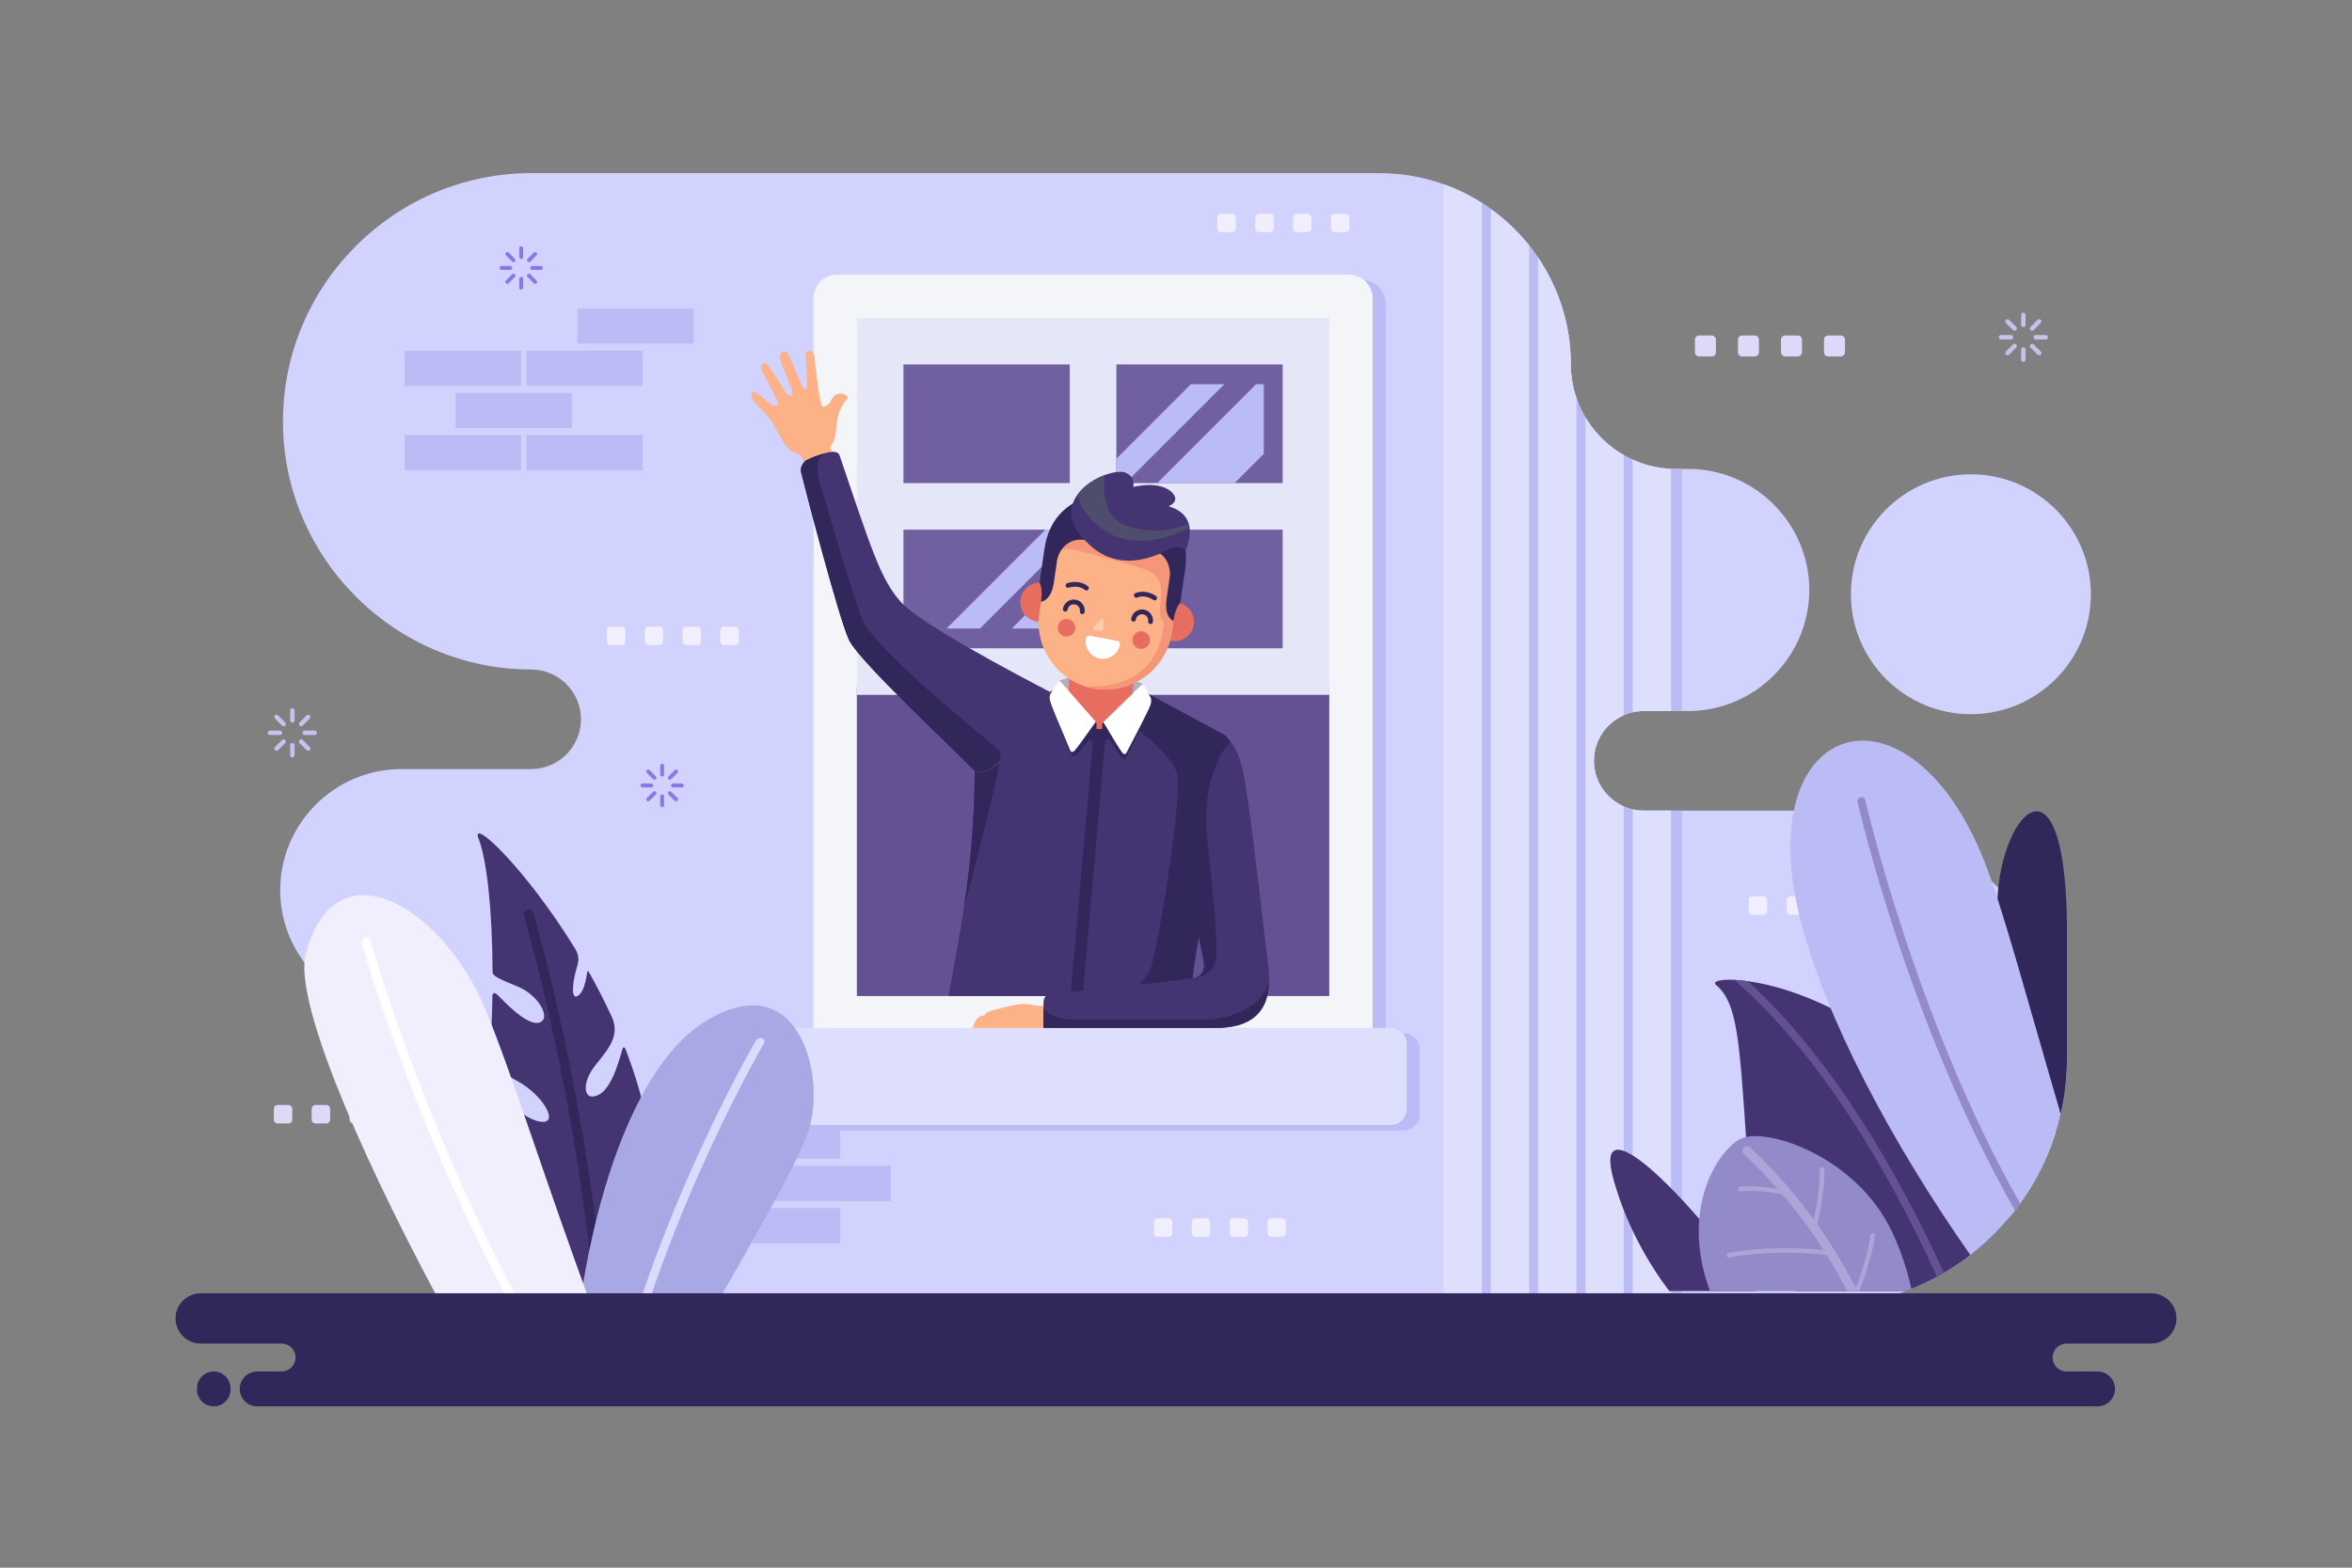 <svg version="1.2" baseProfile="tiny-ps" xmlns="http://www.w3.org/2000/svg" viewBox="0 0 1500 1000" width="1500" height="1000">
	<rect x="0" y="0" width="1500" height="1000" fill="#808080" stroke="none"/>
	<title>2833679-ai</title>
	<style>
		tspan { white-space:pre }
		.shp0 { fill: #8b77e6 } 
		.shp1 { fill: #d1d2fd } 
		.shp2 { fill: #bbbbf6 } 
		.shp3 { fill: #f4f5f9 } 
		.shp4 { fill: #645193 } 
		.shp5 { fill: #e6e6f9 } 
		.shp6 { fill: #7060a0 } 
		.shp7 { fill: #dedffd } 
		.shp8 { fill: #443572 } 
		.shp9 { fill: #31275b } 
		.shp10 { fill: #b1aec1 } 
		.shp11 { fill: #e76d60 } 
		.shp12 { fill: #ffffff } 
		.shp13 { fill: #fcb187 } 
		.shp14 { fill: #f49677 } 
		.shp15 { fill: #4f4d6e } 
		.shp16 { fill: #fcccb1 } 
		.shp17 { fill: #ded8f9 } 
		.shp18 { fill: #f1effd } 
		.shp19 { fill: #a8a8e5 } 
		.shp20 { fill: #dbdbfd } 
		.shp21 { fill: #938aca } 
		.shp22 { fill: #ada5d8 } 
		.shp23 { fill: #c9c0ed } 
	</style>
	<g id="BACKGROUND">
	</g>
	<g id="OBJECTS">
		<g id="&lt;Group&gt;">
			<path id="&lt;Compound Path&gt;" class="shp0" d="M1255.52 349.08C1255.52 348.3 1256.15 347.67 1256.94 347.67C1257.73 347.67 1258.37 348.3 1258.37 349.08L1258.37 355.47C1258.37 356.26 1257.73 356.89 1256.94 356.89C1256.15 356.89 1255.52 356.26 1255.52 355.47L1255.52 349.08ZM1245.85 354.26C1245.3 353.71 1245.3 352.82 1245.85 352.25C1246.4 351.7 1247.31 351.7 1247.86 352.25L1252.38 356.77C1252.93 357.34 1252.93 358.23 1252.38 358.78C1251.8 359.33 1250.91 359.33 1250.37 358.78L1245.85 354.26ZM1242.67 364.77C1241.88 364.77 1241.25 364.14 1241.25 363.35C1241.25 362.58 1241.88 361.94 1242.67 361.94L1249.06 361.94C1249.83 361.94 1250.47 362.58 1250.47 363.35C1250.47 364.14 1249.83 364.77 1249.06 364.77L1242.67 364.77ZM1247.86 374.44C1247.31 375.01 1246.4 375.01 1245.85 374.44C1245.3 373.89 1245.3 373 1245.85 372.45L1250.37 367.93C1250.91 367.37 1251.8 367.37 1252.38 367.93C1252.93 368.48 1252.93 369.38 1252.38 369.94L1247.86 374.44ZM1258.37 377.62C1258.37 378.41 1257.73 379.05 1256.94 379.05C1256.15 379.05 1255.52 378.41 1255.52 377.62L1255.52 371.25C1255.52 370.46 1256.15 369.82 1256.94 369.82C1257.73 369.82 1258.37 370.46 1258.37 371.25L1258.37 377.62ZM1268.04 372.45C1268.59 373 1268.59 373.89 1268.04 374.44C1267.49 375.01 1266.58 375.01 1266.03 374.44L1261.51 369.94C1260.96 369.38 1260.96 368.48 1261.51 367.93C1262.06 367.37 1262.97 367.37 1263.52 367.93L1268.04 372.45ZM1271.21 361.94C1272 361.94 1272.64 362.58 1272.64 363.35C1272.64 364.14 1272 364.77 1271.21 364.77L1264.82 364.77C1264.05 364.77 1263.42 364.14 1263.42 363.35C1263.42 362.58 1264.05 361.94 1264.82 361.94L1271.21 361.94ZM1266.03 352.25C1266.58 351.7 1267.49 351.7 1268.04 352.25C1268.59 352.82 1268.59 353.71 1268.04 354.26L1263.52 358.78C1262.97 359.33 1262.06 359.33 1261.51 358.78C1260.96 358.23 1260.96 357.34 1261.51 356.77L1266.03 352.25Z" />
			<path id="&lt;Path&gt;" class="shp1" d="M338.75 110.44C251.68 110.44 180.46 181.68 180.46 268.75C180.46 355.81 251.68 427.05 338.75 427.05C356.23 427.05 370.52 441.35 370.52 458.82C370.52 476.3 356.23 490.59 338.75 490.59L255.92 490.59C213.45 490.59 178.69 525.33 178.69 567.82C178.69 610.29 213.45 645.04 255.92 645.04C292.66 645.04 322.71 675.09 322.71 711.83C322.71 778.86 377.55 833.7 444.56 833.7L481 833.7L1017.68 833.7L1159.93 833.7C1246.98 833.7 1318.22 762.46 1318.22 675.38C1318.22 588.33 1246.98 517.09 1159.93 517.09L1048.29 517.09C1030.83 517.09 1016.52 502.79 1016.52 485.32C1016.52 467.83 1030.83 453.55 1048.29 453.55L1076.65 453.55C1119.12 453.55 1153.88 418.8 1153.88 376.31C1153.88 333.9 1119.21 299.17 1076.79 299.1C1076.75 299.1 1068.63 299.1 1068.6 299.1C1031.86 299.1 1001.8 269.05 1001.8 232.31C1001.8 165.28 946.97 110.44 879.94 110.44C761.01 110.44 457.68 110.44 338.75 110.44Z" />
			<path id="&lt;Path&gt;" class="shp1" d="M1256.94 455.56C1299.19 455.56 1333.45 421.31 1333.45 379.05C1333.45 336.8 1299.19 302.54 1256.94 302.54C1214.7 302.54 1180.43 336.8 1180.43 379.05C1180.43 421.31 1214.7 455.56 1256.94 455.56Z" />
			<g id="&lt;Group&gt;">
				<path id="&lt;Path&gt;" class="shp2" d="M368.24 196.73L442.36 196.73L442.36 219.19L368.24 219.19L368.24 196.73Z" />
				<path id="&lt;Path&gt;" class="shp2" d="M258.15 223.69L332.29 223.69L332.29 246.15L258.15 246.15L258.15 223.69Z" />
				<path id="&lt;Path&gt;" class="shp2" d="M335.81 223.69L409.94 223.69L409.94 246.15L335.81 246.15L335.81 223.69Z" />
				<path id="&lt;Path&gt;" class="shp2" d="M290.58 250.64L364.7 250.64L364.7 273.1L290.58 273.1L290.58 250.64Z" />
				<path id="&lt;Path&gt;" class="shp2" d="M258.15 277.6L332.29 277.6L332.29 300.06L258.15 300.06L258.15 277.6Z" />
				<path id="&lt;Path&gt;" class="shp2" d="M335.81 277.6L409.94 277.6L409.94 300.06L335.81 300.06L335.81 277.6Z" />
			</g>
			<path id="&lt;Path&gt;" class="shp2" d="M416.31 689.72L490.45 689.72L490.45 712.17L416.31 712.17L416.31 689.72Z" />
			<path id="&lt;Path&gt;" class="shp2" d="M493.97 689.72L568.11 689.72L568.11 712.17L493.97 712.17L493.97 689.72Z" />
			<path id="&lt;Path&gt;" class="shp2" d="M383.9 716.67L458.02 716.67L458.02 739.13L383.9 739.13L383.9 716.67Z" />
			<path id="&lt;Path&gt;" class="shp2" d="M461.56 716.67L535.68 716.67L535.68 739.13L461.56 739.13L461.56 716.67Z" />
			<path id="&lt;Path&gt;" class="shp2" d="M493.97 743.63L568.11 743.63L568.11 766.1L493.97 766.1L493.97 743.63Z" />
			<path id="&lt;Path&gt;" class="shp2" d="M383.9 770.58L458.02 770.58L458.02 793.04L383.9 793.04L383.9 770.58Z" />
			<path id="&lt;Path&gt;" class="shp2" d="M461.56 770.58L535.68 770.58L535.68 793.04L461.56 793.04L461.56 770.58Z" />
			<g id="&lt;Group&gt;">
				<path id="&lt;Path&gt;" class="shp2" d="M542.26 178.64L868.57 178.64C876.9 178.64 883.7 185.46 883.7 193.77L883.7 659.21L895.31 659.21C900.89 659.21 905.46 663.79 905.46 669.38L905.46 710.93C905.46 716.52 900.89 721.09 895.31 721.09L515.52 721.09C509.94 721.09 505.37 716.52 505.37 710.93L505.37 669.38C505.37 663.79 509.94 659.21 515.52 659.21L527.13 659.21L527.13 193.77C527.13 185.46 533.95 178.64 542.26 178.64Z" />
				<path id="&lt;Path&gt;" class="shp3" d="M533.95 175.14L860.26 175.14C868.59 175.14 875.39 181.94 875.39 190.25L875.39 662.9C875.39 671.21 868.59 678.01 860.26 678.01L533.95 678.01C525.62 678.01 518.82 671.21 518.82 662.9L518.82 190.25C518.82 181.94 525.62 175.14 533.95 175.14Z" />
				<path id="&lt;Path&gt;" class="shp4" d="M546.47 438.13L546.47 635.35L847.74 635.35L847.74 438.13L546.47 438.13Z" />
				<g id="&lt;Group&gt;">
					<path id="&lt;Path&gt;" class="shp5" d="M546.47 202.77L546.47 443.24L847.74 443.24L847.74 202.77L546.47 202.77Z" />
					<path id="&lt;Compound Path&gt;" class="shp6" d="M576.18 232.48L576.18 308.15L682.25 308.15L682.25 232.48L576.18 232.48ZM576.18 337.86L576.18 413.53L682.25 413.53L682.25 337.86L576.18 337.86ZM711.96 413.53L818.03 413.53L818.03 337.86L711.96 337.86L711.96 413.53ZM818.03 308.15L818.03 232.48L711.96 232.48L711.96 308.15L818.03 308.15Z" />
					<path id="&lt;Compound Path&gt;" fill-rule="evenodd" class="shp2" d="M806 289.52L787.37 308.15L738.05 308.15L801.11 245.09L806 245.09L806 289.52ZM759.5 245.09L780.86 245.09L717.8 308.15L711.96 308.15L711.96 292.63L759.5 245.09ZM625.02 400.93L603.66 400.93L666.72 337.86L682.25 337.86L682.25 343.7L625.02 400.93ZM682.25 400.93L645.27 400.93L682.25 363.95L682.25 400.93ZM757.66 337.86L711.96 383.56L711.96 337.86L757.66 337.86Z" />
				</g>
				<path id="&lt;Path&gt;" class="shp7" d="M507.21 655.7L887 655.7C892.58 655.7 897.14 660.27 897.14 665.85L897.14 707.41C897.14 713 892.58 717.58 887 717.58L507.21 717.58C501.63 717.58 497.06 713 497.06 707.41L497.06 665.85C497.06 660.27 501.63 655.7 507.21 655.7Z" />
				<g id="&lt;Group&gt;">
					<path id="&lt;Path&gt;" class="shp8" d="M707.48 463.04L703.55 463.46L701.12 463.37L698.7 463.27L694.82 462.55L672.63 439.84L621.62 462.31C623.19 542.47 614.81 580.09 604.96 635.35L759.93 635.35C760.13 611.55 769.73 576.29 771.74 557.16L780.47 468.56L731.38 442.14L707.48 463.04Z" />
					<path id="&lt;Path&gt;" class="shp9" d="M716.85 635.35L744.83 635.35C750.89 630.34 756.8 625.91 760.58 624.15C762.8 601.5 770.02 573.47 771.74 557.16L771.98 554.65C771.36 548.54 770.68 541.94 769.92 534.83C767.11 508.54 773.22 491.02 779.28 480.6L780.47 468.56L731.38 442.14L723.65 448.91L720.99 461.58C738.68 475.23 748.6 485.79 750.74 493.25C753.93 504.45 742.74 581.51 734.75 614.77C732.79 622.92 725.99 629.72 716.85 635.35Z" />
					<path id="&lt;Path&gt;" class="shp9" d="M621.67 465.53C622.48 514.79 619.48 547.83 614.7 579.23C632.06 514.31 639.78 480.96 637.85 479.19C635.6 477.11 632.79 474.77 621.67 465.53Z" />
					<path id="&lt;Path&gt;" class="shp10" d="M729.17 436.46C711.32 427.89 693.75 427.2 675.29 434.33L678.11 442.85L725.7 444.72L729.17 436.46Z" />
					<path id="&lt;Path&gt;" class="shp9" d="M707.48 463.04L703.55 463.46L698.7 463.27L694.82 462.55L679.91 447.29L677.58 447.91L672.36 454.25C679.2 471.99 682.83 481.16 683.25 481.76C683.88 482.67 685.03 483.17 686.82 481.18C688 479.84 690.45 477 694.18 472.64C695.26 471.6 696.02 471.71 696.45 472.95C696.89 474.19 699.83 473.23 705.28 470.09L705.78 471.87C706.62 470.92 707.43 471.1 708.18 472.4C709.3 474.36 714.88 482.83 715.27 483.21C715.67 483.6 717.42 484.89 718.78 482.37C720 480.05 734.63 450.44 737.17 445.27L731.38 442.14L707.48 463.04Z" />
					<path id="&lt;Path&gt;" class="shp9" d="M707.48 463.04L703.55 463.46L698.7 463.27L694.82 462.55L693.34 461.04L689.86 466.53C694.64 468.29 696.95 471.3 696.78 475.55L682.76 635.35L690.49 635.35L704.51 475.86C704.87 471.62 707.41 468.8 712.11 467.41L709.07 461.65L707.48 463.04Z" />
					<path id="&lt;Path&gt;" class="shp11" d="M703.73 397.18C714.97 397.63 723.81 407.19 723.36 418.42L722.3 445.46C721.85 456.69 712.3 465.52 701.05 465.09C689.82 464.64 680.99 455.08 681.42 443.84L682.49 416.81C682.94 405.58 692.5 396.73 703.73 397.18Z" />
					<path id="&lt;Path&gt;" class="shp9" d="M696.47 460.72L698.82 460.43C699.12 460.78 699.28 461.23 699.3 461.79C699.33 462.35 699.32 463.46 699.29 465.12C698.41 465.4 693.79 466.15 693.96 465.5C693.98 465.4 694.82 463.8 696.47 460.72Z" />
					<path id="&lt;Path&gt;" class="shp9" d="M705.98 461.1L703.66 460.62C703.34 460.94 703.15 461.38 703.08 461.95C703.01 462.51 702.93 463.61 702.82 465.26C703.66 465.96 708.23 466.72 708.11 466.07C708.09 465.96 707.38 464.31 705.98 461.1Z" />
					<path id="&lt;Path&gt;" class="shp12" d="M729.17 436.46C729.43 436.7 732.12 441.88 733.53 444.39C734.39 445.77 734.44 447.56 733.68 449.79C732.93 452.02 727.81 462.2 718.31 480.32C717.65 481.28 716.84 481.27 715.88 480.27C714.9 479.27 710.83 472.73 703.66 460.62L726.28 438.57C727.35 437.32 728.93 436.22 729.17 436.46Z" />
					<path id="&lt;Path&gt;" class="shp12" d="M675.29 434.33C675.1 434.41 671.91 439.52 670.31 441.9C669.35 443.21 669.16 445 669.75 447.28C670.33 449.56 674.63 460.11 682.66 478.93C683.24 479.93 684.06 479.97 685.1 479.05C686.14 478.13 690.72 471.93 698.82 460.43L678.01 436.66C676.62 434.9 675.46 434.24 675.29 434.33Z" />
					<path id="&lt;Path&gt;" class="shp11" d="M663.32 371.68C663.01 371.68 662.7 371.68 662.4 371.69L662.38 371.69C656.71 372.06 651.83 376.28 650.87 382.12C649.74 388.92 654.34 395.33 661.14 396.46C667.94 397.58 674.35 392.97 675.48 386.17C676.12 382.22 674.85 378.41 672.32 375.68C672.1 379.37 670.88 383.79 666.16 383.56L667.32 376.47C667.8 373.6 665.3 371.88 663.32 371.68Z" />
					<path id="&lt;Path&gt;" class="shp11" d="M752.39 384.61C752.68 384.7 752.97 384.8 753.26 384.9L753.28 384.9C758.62 386.86 762.09 392.29 761.35 398.18C760.49 405 754.26 409.84 747.42 408.98C740.59 408.12 735.75 401.89 736.6 395.05C737.1 391.08 739.42 387.79 742.62 385.88C741.77 389.49 741.69 394.07 746.27 395.21L747.18 388.06C747.55 385.18 750.43 384.25 752.39 384.61Z" />
					<path id="&lt;Path&gt;" class="shp13" d="M716.8 316.5C693.57 313.13 671.79 329.38 668.42 352.62L662.84 391.05C659.46 414.29 675.72 436.06 698.96 439.43C722.2 442.81 743.95 426.55 747.34 403.31L752.92 364.89C756.29 341.66 740.04 319.88 716.8 316.5Z" />
					<path id="&lt;Path&gt;" class="shp14" d="M693 438.13C694.92 438.69 696.91 439.14 698.96 439.43C722.2 442.81 743.95 426.55 747.34 403.31L752.92 364.89C753.93 357.94 753.18 351.12 751.01 344.89C739.63 341.5 729.09 338.44 719.4 335.72C683.51 335.68 667.49 340.62 671.33 350.54L672.85 353.01C675.95 350.19 680.23 349.45 685.72 350.78C693.96 352.79 721.3 359.9 730.34 363.25C739.37 366.61 741.77 373.33 740.42 382.45C739.04 391.55 740 395.15 742.25 396.67C739.94 424.31 723.52 438.13 693 438.13Z" />
					<path id="&lt;Path&gt;" class="shp12" d="M692.53 407.09C691.42 413.09 695.39 418.86 701.38 419.97C707.39 421.09 713.14 417.12 714.26 411.13L714.24 411.13C714.43 410.1 713.75 409.08 712.71 408.9L694.79 405.56C693.75 405.37 692.74 406.06 692.55 407.09L692.53 407.09Z" />
					<path id="&lt;Path&gt;" class="shp12" d="M695.01 416.3C696.61 418.15 698.8 419.49 701.38 419.97C703.49 420.37 705.57 420.13 707.42 419.4C707.01 417.02 704.88 414.89 701.96 414.24C699.18 413.62 696.47 414.49 695.01 416.3Z" />
					<path id="&lt;Path&gt;" class="shp12" d="M712.96 408.96L696.09 405.84C695.47 407.64 695.99 409.68 697.17 410.34C698.6 411.11 710.86 413.07 711.91 412.26C712.41 411.87 712.75 410.39 712.96 408.96Z" />
					<path id="&lt;Path&gt;" class="shp11" d="M728.74 402.75C725.68 402.25 722.8 404.33 722.28 407.38C721.78 410.44 723.86 413.33 726.92 413.84C729.98 414.34 732.86 412.26 733.36 409.2C733.87 406.15 731.8 403.26 728.74 402.75Z" />
					<path id="&lt;Path&gt;" class="shp11" d="M681.08 394.9C678.02 394.4 675.14 396.48 674.62 399.54C674.13 402.59 676.19 405.48 679.26 405.99C682.32 406.49 685.2 404.41 685.7 401.36C686.22 398.3 684.14 395.41 681.08 394.9Z" />
					<path id="&lt;Compound Path&gt;" class="shp9" d="M688.72 390C688.86 388.95 688.6 387.91 687.97 387.07C687.35 386.22 686.42 385.68 685.37 385.52C684.33 385.37 683.28 385.64 682.44 386.26C681.6 386.89 681.05 387.82 680.89 388.87C680.77 389.69 680 390.26 679.17 390.14C678.35 390.02 677.77 389.25 677.89 388.42C678.16 386.59 679.14 384.94 680.62 383.82C682.11 382.72 683.96 382.24 685.8 382.52C687.66 382.77 689.29 383.75 690.41 385.25C691.52 386.74 691.99 388.59 691.73 390.43C691.61 391.26 690.84 391.84 689.99 391.72C689.17 391.6 688.6 390.83 688.72 390ZM732.24 396.32C732.4 395.28 732.14 394.23 731.5 393.39C730.87 392.55 729.94 392 728.91 391.84C727.86 391.69 726.82 391.96 725.97 392.58C725.13 393.21 724.58 394.14 724.43 395.19C724.31 396.01 723.54 396.6 722.71 396.48C721.87 396.36 721.3 395.58 721.42 394.74C721.68 392.91 722.66 391.26 724.15 390.14C725.65 389.04 727.5 388.56 729.34 388.83C731.18 389.09 732.83 390.07 733.94 391.57C735.06 393.06 735.52 394.92 735.25 396.75C735.13 397.59 734.35 398.16 733.53 398.04C732.7 397.92 732.12 397.15 732.24 396.32ZM735.56 382.7C732.57 380.71 728.67 379.71 725.25 381.16C724.48 381.48 723.59 381.11 723.26 380.33C722.93 379.58 723.31 378.69 724.09 378.36C728.31 376.59 733.6 377.59 737.27 380.21C737.96 380.69 738.13 381.64 737.65 382.33C737.17 383.01 736.23 383.18 735.56 382.7ZM681.61 374.87C680.81 375.13 679.95 374.7 679.69 373.91C679.43 373.12 679.86 372.26 680.65 372C684.93 370.53 690.27 371.06 693.84 373.96C694.48 374.5 694.58 375.46 694.05 376.09C693.53 376.75 692.57 376.85 691.92 376.31C689.03 373.96 685.03 373.81 681.61 374.87Z" />
					<path id="&lt;Path&gt;" class="shp9" d="M663.87 383.94C668.33 382.84 671.08 378.69 672.13 371.49C673.7 360.67 673.3 363.33 674.13 357.7C674.95 352.06 680.29 342.76 691.73 344.42C699.35 345.53 706.22 346.53 712.32 347.41C718.42 348.29 725.29 349.29 732.91 350.4C744.33 352.06 746.82 362.51 746 368.14C745.19 373.77 745.57 371.11 744.01 381.93C742.95 389.13 744.41 393.9 748.37 396.22C749.2 390.51 750.65 386.65 752.71 384.66C753.82 377.01 754.87 369.85 755.84 363.16C757.3 353.15 756.44 339.27 744.63 328.11C736.75 320.68 727.55 316.25 717.04 314.83C706.58 313.21 696.51 314.84 686.83 319.73C672.34 327.04 667.56 340.11 666.1 350.14C665.13 356.82 664.09 363.98 662.98 371.63C664.4 374.12 664.7 378.23 663.87 383.94Z" />
					<path id="&lt;Path&gt;" class="shp8" d="M691.73 344.42C704.54 358.41 720.6 361.31 739.9 353.1C748.16 348.23 753.57 347.66 756.13 351.38C761.89 336.32 758.29 326.85 745.35 322.96C748.32 321.47 749.72 319.75 749.55 317.82C749.31 314.9 742.89 306.21 722.87 310.57C723.31 305.78 721.39 302.68 717.11 301.3C710.7 299.22 689.29 306.49 684.19 321.19C681.42 328.39 683.93 336.13 691.73 344.42Z" />
					<path id="&lt;Path&gt;" class="shp15" d="M757.83 337.18C757.7 336.13 757.47 335.08 757.16 334.05C751.56 336.99 739.56 341.01 720.91 336.15C704.42 331.87 703.08 315.28 704.52 303.05C698.62 305.25 692.17 309.13 687.92 314.52C687.95 320.52 691.02 329.22 704.59 338.39C723.81 351.36 748.11 341.93 757.83 337.18Z" />
					<path id="&lt;Path&gt;" class="shp13" d="M509.2 286.39L509.27 289.67C510.35 290.05 511.28 291.13 512.07 292.9C512.87 294.68 513.46 296.22 513.82 297.52L530.96 291.3L531.03 289.96L529.67 285.88C529.42 285.4 529.43 284.99 529.69 284.66L521 280.83L509.2 286.39Z" />
					<path id="&lt;Path&gt;" class="shp8" d="M669.4 441.27C614.73 412.69 583.06 393.55 574.4 383.84C561.38 369.29 555.31 348.91 535.48 290.65C535 288.84 533.36 288.04 530.55 288.23C526.33 288.5 514.51 292.68 512.9 294.67C511.26 296.66 510.37 298.69 510.95 301.44C511.54 304.18 534.93 394.9 541.56 408.46C548.2 422.03 608.23 477.85 620.71 490.87C629.04 499.54 645.27 483.01 669.4 441.27Z" />
					<path id="&lt;Path&gt;" class="shp9" d="M527.1 288.85C521.86 290.13 514.18 293.09 512.9 294.67C511.26 296.66 510.37 298.69 510.95 301.44C511.54 304.18 534.93 394.9 541.56 408.46C548.2 422.03 608.23 477.85 620.71 490.87C624.61 494.94 630.83 491.6 637.55 485.11C638.09 481.69 638.25 479.55 637.85 479.19C634.97 476.52 631.14 473.42 610.03 455.83C588.92 438.24 556.14 408.02 550.71 396.84C545.27 385.64 528.47 326.48 523.05 308.74C517.81 291.66 526.43 289.02 527.1 288.85Z" />
					<path id="&lt;Path&gt;" class="shp13" d="M534.16 266.86C535.34 260.44 538.88 255.94 540.34 254.43C542.25 252.42 533.09 246.86 529.52 256.51C527.37 258.94 525.67 259.79 524.44 259.09C522.6 258.02 519.66 229.79 519.34 226.71C519.03 223.62 515.44 223.4 514.48 224.27C513.53 225.15 514.05 229.62 514.32 235.3C514.6 241 514.84 247.42 514.34 247.99C513.86 248.56 512.55 248.56 511.2 245.5C509.82 242.43 502.93 225.25 501.41 224.41C499.88 223.55 497.06 225.13 497.32 228.02C497.59 230.9 505.2 247.97 505.48 250.46C505.75 252.97 503.28 252.85 502.16 251.49C501.04 250.14 490.19 232.79 488.78 231.95C487.38 231.11 484.56 232.81 485.61 235.73C486.65 238.65 496.36 255.68 496.29 257.13C496.24 258.55 494.35 259.65 491.19 257.42C488.01 255.19 481.98 249.81 480.8 249.76C479.63 249.71 478.1 253.32 480.92 256.18C483.73 259.05 490.47 266.4 491.32 267.62C495.86 274.03 498.19 281.1 502.44 285.62C503.96 287.25 505.96 288.49 508.19 289.31C513.5 291.27 520.14 290.94 525.24 288.2C534.09 283.4 532.51 275.71 534.16 266.86Z" />
					<path id="&lt;Path&gt;" class="shp13" d="M670.93 651.07L665.5 655.7L620.25 655.7C621.42 651.97 622.99 649.52 624.97 648.35C625.76 647.97 626.66 647.79 627.65 647.79C628.58 646.56 629.75 645.65 631.16 645.07C633.29 644.2 643.83 641.64 649.34 640.68C654.87 639.71 660.21 641.64 662.86 641.64C664.62 641.64 666.86 641.45 669.57 641.07L670.93 651.07Z" />
					<path id="&lt;Path&gt;" class="shp8" d="M780.47 468.56C786.02 472.47 790.12 480.34 792.78 492.17C796.78 509.93 806.86 600.11 808.77 615.77C810.69 631.45 810.06 655.7 775.52 655.7C740.98 655.7 697.17 655.7 683.42 655.7C674.25 655.7 668.27 655.7 665.5 655.7C665.5 647.82 665.5 642.45 665.5 639.61C665.5 635.35 668.22 633.93 671.02 633.93C673.82 633.93 757.85 624.8 761.85 623.69C765.83 622.57 767.76 620.34 767.91 615.53C768.09 610.74 754.33 555.25 751.44 534.47C748.57 513.69 760.71 467.96 780.47 468.56Z" />
					<path id="&lt;Path&gt;" class="shp9" d="M809.37 623.48C809.7 638.32 804.75 655.7 775.52 655.7C740.98 655.7 697.17 655.7 683.42 655.7C674.25 655.7 668.27 655.7 665.5 655.7L665.5 643.06C668.2 646.43 673.61 650.27 684.21 650.27C703.08 650.27 756.98 650.27 770.88 650.27C784.14 650.27 808.89 640.68 809.37 623.48Z" />
					<path id="&lt;Path&gt;" class="shp9" d="M751.44 534.47C753.4 548.52 760.3 578.43 764.53 597.82C766.55 607.12 767.96 613.99 767.91 615.53C767.78 619.95 766.14 622.2 762.78 623.4C771.11 622.02 773.93 618.13 775.35 612.85C776.59 608.37 775.49 589.52 771.98 554.65C771.36 548.54 770.68 541.93 769.92 534.83C767.11 508.54 773.22 491.02 779.28 480.6C781.14 477.4 782.99 474.86 784.57 472.95C783.04 470.87 781.67 469.4 780.47 468.56C760.71 467.96 748.57 513.69 751.44 534.47Z" />
					<path id="&lt;Path&gt;" class="shp16" d="M697.43 400.03C699.94 397.42 701.59 395.77 702.39 395.07C703.6 394.04 703.84 395.22 703.7 396.79C703.56 398.35 703.96 401.36 703.11 402.06C702.27 402.78 698.12 402.06 697.24 401.7C696.66 401.47 696.72 400.92 697.43 400.03Z" />
				</g>
			</g>
			<path id="&lt;Compound Path&gt;" class="shp0" d="M421.05 488.48C421.05 487.79 421.6 487.23 422.29 487.23C422.99 487.23 423.54 487.79 423.54 488.48L423.54 494.1C423.54 494.78 422.99 495.35 422.29 495.35C421.6 495.35 421.05 494.78 421.05 494.1L421.05 488.48ZM412.53 493.05C412.05 492.55 412.05 491.76 412.53 491.28C413.01 490.78 413.8 490.78 414.3 491.28L418.27 495.25C418.76 495.73 418.76 496.51 418.27 497.01C417.79 497.5 417 497.5 416.5 497.01L412.53 493.05ZM409.73 502.29C409.04 502.29 408.49 501.72 408.49 501.03C408.49 500.35 409.04 499.78 409.73 499.78L415.35 499.78C416.05 499.78 416.6 500.35 416.6 501.03C416.6 501.72 416.05 502.29 415.35 502.29L409.73 502.29ZM414.3 510.79C413.8 511.29 413.01 511.29 412.53 510.79C412.05 510.31 412.05 509.52 412.53 509.04L416.5 505.05C417 504.57 417.79 504.57 418.27 505.05C418.76 505.55 418.76 506.34 418.27 506.82L414.3 510.79ZM423.54 513.59C423.54 514.27 422.99 514.84 422.29 514.84C421.6 514.84 421.05 514.27 421.05 513.59L421.05 507.97C421.05 507.28 421.6 506.71 422.29 506.71C422.99 506.71 423.54 507.28 423.54 507.97L423.54 513.59ZM432.06 509.04C432.54 509.52 432.54 510.31 432.06 510.79C431.56 511.29 430.77 511.29 430.29 510.79L426.32 506.82C425.82 506.34 425.82 505.55 426.32 505.05C426.8 504.57 427.59 504.57 428.07 505.05L432.06 509.04ZM434.84 499.78C435.54 499.78 436.09 500.35 436.09 501.03C436.09 501.72 435.54 502.29 434.84 502.29L429.22 502.29C428.54 502.29 427.99 501.72 427.99 501.03C427.99 500.35 428.54 499.78 429.22 499.78L434.84 499.78ZM430.29 491.28C430.77 490.78 431.56 490.78 432.06 491.28C432.54 491.76 432.54 492.55 432.06 493.05L428.07 497.01C427.59 497.5 426.8 497.5 426.32 497.01C425.82 496.51 425.82 495.73 426.32 495.25L430.29 491.28Z" />
			<g id="&lt;Group&gt;">
				<path id="&lt;Path&gt;" class="shp17" d="M176.99 704.86L184.05 704.86C185.34 704.86 186.4 705.92 186.4 707.21L186.4 714.29C186.4 715.57 185.34 716.64 184.05 716.64L176.99 716.64C175.68 716.64 174.64 715.57 174.64 714.29L174.64 707.21C174.64 705.92 175.68 704.86 176.99 704.86Z" />
				<path id="&lt;Path&gt;" class="shp17" d="M201.12 704.86L208.19 704.86C209.48 704.86 210.55 705.92 210.55 707.21L210.55 714.29C210.55 715.57 209.48 716.64 208.19 716.64L201.12 716.64C199.83 716.64 198.77 715.57 198.77 714.29L198.77 707.21C198.77 705.92 199.83 704.86 201.12 704.86Z" />
				<path id="&lt;Path&gt;" class="shp17" d="M225.25 704.86L232.32 704.86C233.61 704.86 234.68 705.92 234.68 707.21L234.68 714.29C234.68 715.57 233.61 716.64 232.32 716.64L225.25 716.64C223.96 716.64 222.89 715.57 222.89 714.29L222.89 707.21C222.89 705.92 223.96 704.86 225.25 704.86Z" />
				<path id="&lt;Path&gt;" class="shp17" d="M249.39 704.86L256.45 704.86C257.76 704.86 258.81 705.92 258.81 707.21L258.81 714.29C258.81 715.57 257.76 716.64 256.45 716.64L249.39 716.64C248.09 716.64 247.04 715.57 247.04 714.29L247.04 707.21C247.04 705.92 248.09 704.86 249.39 704.86Z" />
			</g>
			<path id="&lt;Compound Path&gt;" class="shp0" d="M331.16 158.34C331.16 157.65 331.71 157.11 332.41 157.11C333.1 157.11 333.65 157.65 333.65 158.34L333.65 163.96C333.65 164.65 333.1 165.21 332.41 165.21C331.71 165.21 331.16 164.65 331.16 163.96L331.16 158.34ZM322.64 162.91C322.16 162.41 322.16 161.62 322.64 161.14C323.14 160.66 323.93 160.66 324.41 161.14L328.38 165.11C328.88 165.61 328.88 166.4 328.38 166.88C327.9 167.36 327.11 167.36 326.63 166.88L322.64 162.91ZM319.86 172.15C319.16 172.15 318.61 171.58 318.61 170.9C318.61 170.21 319.16 169.66 319.86 169.66L325.48 169.66C326.16 169.66 326.71 170.21 326.71 170.9C326.71 171.58 326.16 172.15 325.48 172.15L319.86 172.15ZM324.41 180.67C323.93 181.15 323.14 181.15 322.64 180.67C322.16 180.17 322.16 179.38 322.64 178.9L326.63 174.91C327.11 174.44 327.9 174.44 328.38 174.91C328.88 175.41 328.88 176.2 328.38 176.68L324.41 180.67ZM333.65 183.45C333.65 184.14 333.1 184.7 332.41 184.7C331.71 184.7 331.16 184.14 331.16 183.45L331.16 177.83C331.16 177.15 331.71 176.6 332.41 176.6C333.1 176.6 333.65 177.15 333.65 177.83L333.65 183.45ZM342.17 178.9C342.65 179.38 342.65 180.17 342.17 180.67C341.69 181.15 340.88 181.15 340.4 180.67L336.43 176.68C335.93 176.2 335.93 175.41 336.43 174.91C336.91 174.44 337.7 174.44 338.2 174.91L342.17 178.9ZM344.97 169.66C345.65 169.66 346.2 170.21 346.2 170.9C346.2 171.58 345.65 172.15 344.97 172.15L339.35 172.15C338.65 172.15 338.1 171.58 338.1 170.9C338.1 170.21 338.65 169.66 339.35 169.66L344.97 169.66ZM340.4 161.14C340.88 160.66 341.69 160.66 342.17 161.14C342.65 161.62 342.65 162.41 342.17 162.91L338.2 166.88C337.7 167.36 336.91 167.36 336.43 166.88C335.93 166.4 335.93 165.61 336.43 165.11L340.4 161.14Z" />
			<g id="&lt;Group&gt;">
				<path id="&lt;Path&gt;" class="shp18" d="M389.35 399.74L396.42 399.74C397.71 399.74 398.77 400.8 398.77 402.09L398.77 409.17C398.77 410.46 397.71 411.52 396.42 411.52L389.35 411.52C388.06 411.52 386.99 410.46 386.99 409.17L386.99 402.09C386.99 400.8 388.06 399.74 389.35 399.74Z" />
				<path id="&lt;Path&gt;" class="shp18" d="M413.49 399.74L420.55 399.74C421.86 399.74 422.9 400.8 422.9 402.09L422.9 409.17C422.9 410.46 421.86 411.52 420.55 411.52L413.49 411.52C412.19 411.52 411.14 410.46 411.14 409.17L411.14 402.09C411.14 400.8 412.19 399.74 413.49 399.74Z" />
				<path id="&lt;Path&gt;" class="shp18" d="M437.62 399.74L444.7 399.74C445.99 399.74 447.05 400.8 447.05 402.09L447.05 409.17C447.05 410.46 445.99 411.52 444.7 411.52L437.62 411.52C436.33 411.52 435.27 410.46 435.27 409.17L435.27 402.09C435.27 400.8 436.33 399.74 437.62 399.74Z" />
				<path id="&lt;Path&gt;" class="shp18" d="M461.77 399.74L468.83 399.74C470.12 399.74 471.18 400.8 471.18 402.09L471.18 409.17C471.18 410.46 470.12 411.52 468.83 411.52L461.77 411.52C460.46 411.52 459.41 410.46 459.41 409.17L459.41 402.09C459.41 400.8 460.46 399.74 461.77 399.74Z" />
			</g>
			<g id="&lt;Group&gt;">
				<path id="&lt;Path&gt;" class="shp2" d="M1072.73 299.1L1072.73 453.55L1048.29 453.55C1030.83 453.55 1016.52 467.83 1016.52 485.32C1016.52 502.79 1030.83 517.09 1048.29 517.09L1072.73 517.09L1072.73 833.7L1017.68 833.7L932.82 833.7L932.82 122.59C973.55 142.37 1001.8 184.19 1001.8 232.31C1001.8 269.05 1031.86 299.1 1068.6 299.1L1072.73 299.1Z" />
				<path id="&lt;Path&gt;" class="shp7" d="M945.03 129.42L945.03 833.7L920.61 833.7L920.61 117.47C929.23 120.54 937.42 124.58 945.03 129.42Z" />
				<path id="&lt;Path&gt;" class="shp7" d="M975.2 156.54L975.2 833.7L950.77 833.7L950.77 133.3C959.93 139.9 968.16 147.73 975.2 156.54Z" />
				<path id="&lt;Path&gt;" class="shp7" d="M1005.38 253.81L1005.38 833.7L980.94 833.7L980.94 164.34C994.09 183.78 1001.8 207.19 1001.8 232.31C1001.8 239.82 1003.06 247.05 1005.38 253.81Z" />
				<path id="&lt;Path&gt;" class="shp7" d="M1035.55 290.29L1035.55 456.24C1024.38 461.17 1016.52 472.37 1016.52 485.32C1016.52 498.27 1024.38 509.46 1035.55 514.39L1035.55 833.7L1017.68 833.7L1011.11 833.7L1011.11 266.21C1017.04 276.19 1025.47 284.5 1035.55 290.29Z" />
				<path id="&lt;Compound Path&gt;" class="shp7" d="M1065.73 299.03L1065.73 453.55L1048.29 453.55C1045.89 453.55 1043.54 453.82 1041.29 454.34L1041.29 293.23C1048.81 296.61 1057.05 298.66 1065.73 299.03ZM1065.73 517.09L1065.73 833.7L1041.29 833.7L1041.29 516.3C1043.54 516.82 1045.89 517.09 1048.29 517.09L1065.73 517.09Z" />
			</g>
			<g id="&lt;Group&gt;">
				<path id="&lt;Path&gt;" class="shp18" d="M738.24 777.16L745.31 777.16C746.6 777.16 747.66 778.2 747.66 779.51L747.66 786.57C747.66 787.87 746.6 788.92 745.31 788.92L738.24 788.92C736.95 788.92 735.88 787.87 735.88 786.57L735.88 779.51C735.88 778.2 736.95 777.16 738.24 777.16Z" />
				<path id="&lt;Path&gt;" class="shp18" d="M762.38 777.16L769.44 777.16C770.75 777.16 771.79 778.2 771.79 779.51L771.79 786.57C771.79 787.87 770.75 788.92 769.44 788.92L762.38 788.92C761.08 788.92 760.03 787.87 760.03 786.57L760.03 779.51C760.03 778.2 761.08 777.16 762.38 777.16Z" />
				<path id="&lt;Path&gt;" class="shp18" d="M786.51 777.16L793.59 777.16C794.88 777.16 795.94 778.2 795.94 779.51L795.94 786.57C795.94 787.87 794.88 788.92 793.59 788.92L786.51 788.92C785.22 788.92 784.16 787.87 784.16 786.57L784.16 779.51C784.16 778.2 785.22 777.16 786.51 777.16Z" />
				<path id="&lt;Path&gt;" class="shp18" d="M810.66 777.16L817.72 777.16C819.02 777.16 820.07 778.2 820.07 779.51L820.07 786.57C820.07 787.87 819.02 788.92 817.72 788.92L810.66 788.92C809.36 788.92 808.3 787.87 808.3 786.57L808.3 779.51C808.3 778.2 809.36 777.16 810.66 777.16Z" />
			</g>
			<g id="&lt;Group&gt;">
				<path id="&lt;Path&gt;" class="shp18" d="M778.73 136.33L785.81 136.33C787.09 136.33 788.16 137.37 788.16 138.68L788.16 145.74C788.16 147.04 787.09 148.09 785.81 148.09L778.73 148.09C777.45 148.09 776.38 147.04 776.38 145.74L776.38 138.68C776.38 137.37 777.45 136.33 778.73 136.33Z" />
				<path id="&lt;Path&gt;" class="shp18" d="M802.88 136.33L809.93 136.33C811.23 136.33 812.29 137.37 812.29 138.68L812.29 145.74C812.29 147.04 811.23 148.09 809.93 148.09L802.88 148.09C801.57 148.09 800.53 147.04 800.53 145.74L800.53 138.68C800.53 137.37 801.57 136.33 802.88 136.33Z" />
				<path id="&lt;Path&gt;" class="shp18" d="M827.01 136.33L834.07 136.33C835.37 136.33 836.44 137.37 836.44 138.68L836.44 145.74C836.44 147.04 835.37 148.09 834.07 148.09L827.01 148.09C825.72 148.09 824.66 147.04 824.66 145.74L824.66 138.68C824.66 137.37 825.72 136.33 827.01 136.33Z" />
				<path id="&lt;Path&gt;" class="shp18" d="M851.14 136.33L858.21 136.33C859.5 136.33 860.57 137.37 860.57 138.68L860.57 145.74C860.57 147.04 859.5 148.09 858.21 148.09L851.14 148.09C849.85 148.09 848.79 147.04 848.79 145.74L848.79 138.68C848.79 137.37 849.85 136.33 851.14 136.33Z" />
			</g>
			<g id="&lt;Group&gt;">
				<path id="&lt;Path&gt;" class="shp18" d="M1117.59 571.77L1124.65 571.77C1125.94 571.77 1127 572.82 1127 574.13L1127 581.18C1127 582.47 1125.94 583.54 1124.65 583.54L1117.59 583.54C1116.29 583.54 1115.24 582.47 1115.24 581.18L1115.24 574.13C1115.24 572.82 1116.29 571.77 1117.59 571.77Z" />
				<path id="&lt;Path&gt;" class="shp18" d="M1141.72 571.77L1148.8 571.77C1150.09 571.77 1151.15 572.82 1151.15 574.13L1151.15 581.18C1151.15 582.47 1150.09 583.54 1148.8 583.54L1141.72 583.54C1140.43 583.54 1139.37 582.47 1139.37 581.18L1139.37 574.13C1139.37 572.82 1140.43 571.77 1141.72 571.77Z" />
				<path id="&lt;Path&gt;" class="shp18" d="M1165.86 571.77L1172.93 571.77C1174.21 571.77 1175.28 572.82 1175.28 574.13L1175.28 581.18C1175.28 582.47 1174.21 583.54 1172.93 583.54L1165.86 583.54C1164.56 583.54 1163.5 582.47 1163.5 581.18L1163.5 574.13C1163.5 572.82 1164.56 571.77 1165.86 571.77Z" />
				<path id="&lt;Path&gt;" class="shp18" d="M1190 571.77L1197.06 571.77C1198.36 571.77 1199.41 572.82 1199.41 574.13L1199.41 581.18C1199.41 582.47 1198.36 583.54 1197.06 583.54L1190 583.54C1188.71 583.54 1187.64 582.47 1187.64 581.18L1187.64 574.13C1187.64 572.82 1188.71 571.77 1190 571.77Z" />
			</g>
			<g id="&lt;Group&gt;">
				<path id="&lt;Path&gt;" class="shp8" d="M294.49 815.39C294.46 801.17 296.02 784.8 299.99 766.13C300.02 766 300.06 765.84 300.09 765.7C300.28 764.95 300.86 763.5 302.38 763.92C304.4 764.46 320.99 773.79 336.5 789.57C352.01 805.36 351.75 781.62 338.29 772.28C324.84 762.94 311.08 759 306.96 755.43C304.2 753.05 303.07 750.5 303.56 747.77C306.77 729.69 309.18 711.16 310.86 692.9L310.88 692.88C311.39 690.23 312.91 690.46 315.43 693.57C319.22 698.26 333.89 714.51 345.31 715.57C356.73 716.65 346.27 698.55 330.15 689.67C314.02 680.79 312.05 678.91 312.2 676.74L312.2 676.72C313.23 662.35 313.83 648.28 314.05 634.89C314.49 633.28 315.42 633.06 316.84 634.22C318.95 635.97 335.01 654.31 343.56 652.37C352.11 650.41 343.8 634.78 330.16 629.31C316.53 623.83 314.16 622.18 314.14 620.15C314 580.5 310.5 548.55 305.23 534.97C299.75 520.82 334.56 552.83 366.74 605.07C369.51 609.83 369.32 612.56 367.54 618.33C365.61 624.52 363.5 638.46 368.55 635.21C373.6 631.98 374.28 619.72 374.7 619.5C375 619.31 375.23 619.5 375.31 619.6C380.59 628.95 385.65 638.79 390.36 649C395.2 660.48 388.73 668.31 379.71 679.5C370.37 691.11 372.05 703.45 381.98 698.26C391.9 693.09 396.52 668.96 397.35 668.31C398.1 667.72 398.65 668.6 398.74 668.77C405.3 685.67 410.54 703.34 413.71 721.29C414.38 730.22 407.1 737.62 399.46 749.7C391.77 761.87 397.67 769.21 403.75 767.54C409.82 765.86 413.92 751.04 415.24 750.07C416.46 749.18 416.84 749.93 416.89 750.07C417.58 767.47 415.95 784.89 411.26 801.89C407.14 816.81 402.81 829.57 398.36 840.45L319.55 840.45L294.49 815.39Z" />
				<path id="&lt;Path&gt;" class="shp9" d="M386.08 840.45C375.74 702.46 340.3 582.95 340.13 582.34C339.63 580.69 337.91 579.74 336.26 580.22C334.61 580.7 333.67 582.44 334.15 584.09C334.32 584.69 369.58 703.5 379.92 840.45L386.08 840.45Z" />
				<path id="&lt;Path&gt;" class="shp19" d="M451.09 650.7C510.85 615.31 527.36 688.97 515.25 722.34C506.27 747.04 474.43 801.15 452 840.45L368.62 840.45C379.44 757.87 407.1 676.76 451.09 650.7Z" />
				<path id="&lt;Path&gt;" class="shp20" d="M404.92 840.45C435.34 743.91 481.91 664.05 482.15 663.62C482.84 662.43 484.58 661.83 486 662.3C487.44 662.76 488.04 664.1 487.36 665.3C487.12 665.71 440.95 744.86 410.68 840.45L404.92 840.45Z" />
				<path id="&lt;Path&gt;" class="shp18" d="M194.99 608.47C213.41 538.82 278.37 576.96 306.26 636.5C322.01 670.11 349.28 758.78 379.97 840.45L302.03 840.45L278.87 827.44C224.96 726.63 187.62 636.29 194.99 608.47Z" />
				<path id="&lt;Path&gt;" class="shp12" d="M321.01 823.7C261.76 711.31 230.86 602.19 230.71 601.64C230.26 600.09 231.16 598.5 232.68 598.05C234.23 597.6 235.84 598.5 236.27 600.02C236.45 600.63 270.4 720.48 335.16 837.83L321.01 823.7Z" />
			</g>
			<g id="&lt;Group&gt;">
				<path id="&lt;Path&gt;" class="shp2" d="M1223.56 620.24L1297.68 620.24L1297.68 642.7L1223.56 642.7L1223.56 620.24Z" />
				<path id="&lt;Path&gt;" class="shp2" d="M1191.13 647.2L1265.27 647.2L1265.27 669.66L1191.13 669.66L1191.13 647.2Z" />
				<path id="&lt;Path&gt;" class="shp2" d="M1268.79 647.2L1315.7 647.2C1317.02 654.52 1317.84 662.02 1318.12 669.66L1268.79 669.66L1268.79 647.2Z" />
				<path id="&lt;Path&gt;" class="shp2" d="M1223.56 674.14L1297.68 674.14L1297.68 696.61L1223.56 696.61L1223.56 674.14Z" />
				<path id="&lt;Path&gt;" class="shp2" d="M1301.22 674.14L1318.2 674.14C1318.22 674.56 1318.22 674.97 1318.22 675.38C1318.22 682.58 1317.74 689.67 1316.79 696.61L1301.22 696.61L1301.22 674.14Z" />
				<path id="&lt;Path&gt;" class="shp2" d="M1268.79 701.11L1316.11 701.11C1314.84 708.79 1313.02 716.29 1310.68 723.57L1268.79 723.57L1268.79 701.11Z" />
				<path id="&lt;Compound Path&gt;" class="shp0" d="M1144.49 724.95C1144.49 724.26 1145.05 723.7 1145.74 723.7C1146.43 723.7 1147 724.26 1147 724.95L1147 730.56C1147 731.25 1146.43 731.82 1145.74 731.82C1145.05 731.82 1144.49 731.25 1144.49 730.56L1144.49 724.95ZM1135.98 729.5C1135.49 729.02 1135.49 728.23 1135.98 727.73C1136.46 727.25 1137.26 727.25 1137.75 727.73L1141.72 731.71C1142.2 732.2 1142.2 732.98 1141.72 733.48C1141.23 733.96 1140.43 733.96 1139.95 733.48L1135.98 729.5ZM1133.19 738.76C1132.5 738.76 1131.93 738.19 1131.93 737.5C1131.93 736.82 1132.5 736.25 1133.19 736.25L1138.8 736.25C1139.49 736.25 1140.05 736.82 1140.05 737.5C1140.05 738.19 1139.49 738.76 1138.8 738.76L1133.19 738.76ZM1137.75 747.26C1137.26 747.75 1136.46 747.75 1135.98 747.26C1135.49 746.78 1135.49 745.99 1135.98 745.49L1139.95 741.52C1140.43 741.04 1141.23 741.04 1141.72 741.52C1142.2 742 1142.2 742.79 1141.72 743.29L1137.75 747.26ZM1147 750.06C1147 750.74 1146.43 751.31 1145.74 751.31C1145.05 751.31 1144.49 750.74 1144.49 750.06L1144.49 744.44C1144.49 743.75 1145.05 743.19 1145.74 743.19C1146.43 743.19 1147 743.75 1147 744.44L1147 750.06ZM1155.5 745.49C1155.99 745.99 1155.99 746.78 1155.5 747.26C1155.02 747.75 1154.23 747.75 1153.74 747.26L1149.76 743.29C1149.28 742.79 1149.28 742 1149.76 741.52C1150.26 741.04 1151.05 741.04 1151.53 741.52L1155.5 745.49ZM1158.3 736.25C1158.98 736.25 1159.55 736.82 1159.55 737.5C1159.55 738.19 1158.98 738.76 1158.3 738.76L1152.68 738.76C1151.99 738.76 1151.43 738.19 1151.43 737.5C1151.43 736.82 1151.99 736.25 1152.68 736.25L1158.3 736.25ZM1153.74 727.73C1154.23 727.25 1155.02 727.25 1155.5 727.73C1155.99 728.23 1155.99 729.02 1155.5 729.5L1151.53 733.48C1151.05 733.96 1150.26 733.96 1149.76 733.48C1149.28 732.98 1149.28 732.2 1149.76 731.71L1153.74 727.73Z" />
				<path id="&lt;Path&gt;" class="shp9" d="M1278.21 610.55C1295.45 666.52 1301.89 696.94 1311.14 722.1C1315.75 707.31 1318.22 691.63 1318.22 675.38L1318.22 595.08C1318.22 449.08 1256.94 541.58 1278.21 610.55Z" />
				<path id="&lt;Path&gt;" class="shp8" d="M1064.52 823.51C1051.08 805.58 1037.36 781.89 1029.16 752.91C1014.89 702.48 1073.47 758.35 1119.69 823.51L1064.52 823.51Z" />
				<path id="&lt;Path&gt;" class="shp8" d="M1145.07 823.51C1130.64 799.12 1116.32 767.02 1114.07 733.24C1109.33 662.16 1107.97 639.82 1094.43 628.31C1082.82 618.43 1222.85 620.55 1281.57 776.4C1264.15 797.32 1241.47 813.72 1215.61 823.51L1145.07 823.51Z" />
				<path id="&lt;Path&gt;" class="shp4" d="M1114.5 625.84C1167.52 674.06 1209.21 745.37 1239.79 811.92C1238.33 812.78 1236.85 813.62 1235.37 814.42C1204.05 746.09 1160.96 672.72 1105.96 625.01C1108.49 625.13 1111.36 625.41 1114.5 625.84Z" />
				<path id="&lt;Path&gt;" class="shp2" d="M1264.91 547.75C1276.61 576.55 1293.85 641.14 1314.23 710.66C1305.93 746.86 1285.07 778.45 1256.58 800.53C1207.19 730.01 1164.18 649.9 1148.11 586.37C1115.77 458.53 1216.38 428.06 1264.91 547.75Z" />
				<path id="&lt;Path&gt;" class="shp21" d="M1285.04 772.07C1216.65 652.49 1184.8 512.18 1184.66 511.58C1184.33 510.2 1185.19 508.83 1186.57 508.52C1187.94 508.2 1189.31 509.05 1189.64 510.43C1189.78 511.03 1221.19 649.35 1288.34 767.68C1287.25 769.15 1286.15 770.63 1285.04 772.07Z" />
				<path id="&lt;Path&gt;" class="shp21" d="M1218.97 822.19C1216.45 810.58 1212.52 798.04 1206.5 785.4C1183.71 737.55 1126.73 718.94 1110.52 726.22C1097.27 732.18 1070.61 769.07 1090.51 823.51L1215.61 823.51C1216.74 823.08 1217.86 822.65 1218.97 822.19Z" />
				<path id="&lt;Path&gt;" class="shp22" d="M1185.95 823.51C1188.85 815.7 1194.84 798.52 1195.63 788.15C1195.7 787.34 1195.1 786.64 1194.29 786.59C1193.5 786.52 1192.8 787.12 1192.73 787.93C1192.01 797.59 1186.51 813.57 1183.56 821.62C1176.89 808.52 1168.77 794.78 1158.9 780.88C1164.1 760.81 1163.5 745.95 1163.5 745.9C1163.46 745.09 1162.8 744.48 1161.99 744.49C1161.18 744.53 1160.56 745.2 1160.58 746C1160.6 746.05 1161.13 759.38 1156.68 777.81C1145.46 762.42 1132.09 746.88 1116.1 731.87C1114.93 730.77 1113.08 730.82 1111.98 732.01C1110.88 733.18 1110.95 735.01 1112.11 736.11C1119.91 743.43 1127.05 750.86 1133.63 758.35C1127.73 757.27 1118.71 756.13 1109.76 757.03C1108.97 757.11 1108.39 757.82 1108.45 758.63C1108.54 759.42 1109.25 760 1110.05 759.91C1120.82 758.85 1131.73 760.82 1136.74 761.94C1146.86 773.77 1155.55 785.68 1163 797.36C1152.59 796.36 1127.04 794.68 1102.24 799.23C1101.45 799.38 1100.93 800.14 1101.07 800.93C1101.23 801.71 1101.98 802.23 1102.77 802.09C1129.27 797.21 1156.71 799.59 1164.98 800.5C1169.85 808.31 1174.18 816.02 1178.01 823.51L1185.95 823.51Z" />
			</g>
			<g id="&lt;Group&gt;">
				<g id="&lt;Group&gt;">
					<path id="&lt;Path&gt;" class="shp17" d="M1083.63 213.99L1091.67 213.99C1093.14 213.99 1094.35 215.19 1094.35 216.66L1094.35 224.69C1094.35 226.16 1093.14 227.37 1091.67 227.37L1083.63 227.37C1082.15 227.37 1080.95 226.16 1080.95 224.69L1080.95 216.66C1080.95 215.19 1082.15 213.99 1083.63 213.99Z" />
					<path id="&lt;Path&gt;" class="shp17" d="M1111.07 213.99L1119.09 213.99C1120.57 213.99 1121.77 215.19 1121.77 216.66L1121.77 224.69C1121.77 226.16 1120.57 227.37 1119.09 227.37L1111.07 227.37C1109.59 227.37 1108.39 226.16 1108.39 224.69L1108.39 216.66C1108.39 215.19 1109.59 213.99 1111.07 213.99Z" />
					<path id="&lt;Path&gt;" class="shp17" d="M1138.5 213.99L1146.54 213.99C1148.02 213.99 1149.21 215.19 1149.21 216.66L1149.21 224.69C1149.21 226.16 1148.02 227.37 1146.54 227.37L1138.5 227.37C1137.04 227.37 1135.84 226.16 1135.84 224.69L1135.84 216.66C1135.84 215.19 1137.04 213.99 1138.5 213.99Z" />
					<path id="&lt;Path&gt;" class="shp17" d="M1165.95 213.99L1173.98 213.99C1175.45 213.99 1176.64 215.19 1176.64 216.66L1176.64 224.69C1176.64 226.16 1175.45 227.37 1173.98 227.37L1165.95 227.37C1164.47 227.37 1163.27 226.16 1163.27 224.69L1163.27 216.66C1163.27 215.19 1164.47 213.99 1165.95 213.99Z" />
				</g>
				<path id="&lt;Compound Path&gt;" class="shp23" d="M1288.98 200.87C1288.98 200.08 1289.61 199.44 1290.4 199.44C1291.19 199.44 1291.83 200.08 1291.83 200.87L1291.83 207.25C1291.83 208.03 1291.19 208.66 1290.4 208.66C1289.61 208.66 1288.98 208.03 1288.98 207.25L1288.98 200.87ZM1279.31 206.05C1278.76 205.49 1278.76 204.59 1279.31 204.04C1279.86 203.48 1280.77 203.48 1281.32 204.04L1285.84 208.56C1286.39 209.11 1286.39 210 1285.84 210.57C1285.27 211.12 1284.38 211.12 1283.83 210.57L1279.31 206.05ZM1276.13 216.55C1275.34 216.55 1274.71 215.91 1274.71 215.14C1274.71 214.35 1275.34 213.71 1276.13 213.71L1282.52 213.71C1283.3 213.71 1283.93 214.35 1283.93 215.14C1283.93 215.91 1283.3 216.55 1282.52 216.55L1276.13 216.55ZM1281.32 226.23C1280.77 226.78 1279.86 226.78 1279.31 226.23C1278.76 225.68 1278.76 224.77 1279.31 224.22L1283.83 219.71C1284.38 219.16 1285.27 219.16 1285.84 219.71C1286.39 220.25 1286.39 221.16 1285.84 221.72L1281.32 226.23ZM1291.83 229.41C1291.83 230.18 1291.19 230.82 1290.4 230.82C1289.61 230.82 1288.98 230.18 1288.98 229.41L1288.98 223.02C1288.98 222.23 1289.61 221.59 1290.4 221.59C1291.19 221.59 1291.83 222.23 1291.83 223.02L1291.83 229.41ZM1301.5 224.22C1302.05 224.77 1302.05 225.68 1301.5 226.23C1300.95 226.78 1300.04 226.78 1299.49 226.23L1294.97 221.72C1294.43 221.16 1294.43 220.25 1294.97 219.71C1295.52 219.16 1296.43 219.16 1296.98 219.71L1301.5 224.22ZM1304.68 213.71C1305.47 213.71 1306.1 214.35 1306.1 215.14C1306.1 215.91 1305.47 216.55 1304.68 216.55L1298.29 216.55C1297.52 216.55 1296.88 215.91 1296.88 215.14C1296.88 214.35 1297.52 213.71 1298.29 213.71L1304.68 213.71ZM1299.49 204.04C1300.04 203.48 1300.95 203.48 1301.5 204.04C1302.05 204.59 1302.05 205.49 1301.5 206.05L1296.98 210.57C1296.43 211.12 1295.52 211.12 1294.97 210.57C1294.43 210 1294.43 209.11 1294.97 208.56L1299.49 204.04Z" />
			</g>
			<path id="&lt;Compound Path&gt;" class="shp23" d="M185.04 453.15C185.04 452.36 185.68 451.73 186.47 451.73C187.24 451.73 187.88 452.36 187.88 453.15L187.88 459.54C187.88 460.31 187.24 460.95 186.47 460.95C185.68 460.95 185.04 460.31 185.04 459.54L185.04 453.15ZM175.37 458.34C174.81 457.79 174.81 456.88 175.37 456.33C175.92 455.78 176.82 455.78 177.38 456.33L181.88 460.85C182.45 461.4 182.45 462.29 181.88 462.85C181.33 463.4 180.44 463.4 179.89 462.85L175.37 458.34ZM172.2 468.85C171.41 468.85 170.77 468.21 170.77 467.42C170.77 466.63 171.41 466 172.2 466L178.59 466C179.36 466 179.99 466.63 179.99 467.42C179.99 468.21 179.36 468.85 178.59 468.85L172.2 468.85ZM177.38 478.52C176.82 479.07 175.92 479.07 175.37 478.52C174.81 477.97 174.81 477.06 175.37 476.51L179.89 471.99C180.44 471.44 181.33 471.44 181.88 471.99C182.45 472.54 182.45 473.45 181.88 474L177.38 478.52ZM187.88 481.69C187.88 482.48 187.24 483.12 186.47 483.12C185.68 483.12 185.04 482.48 185.04 481.69L185.04 475.31C185.04 474.53 185.68 473.88 186.47 473.88C187.24 473.88 187.88 474.53 187.88 475.31L187.88 481.69ZM197.56 476.51C198.11 477.06 198.11 477.97 197.56 478.52C197 479.07 196.1 479.07 195.55 478.52L191.04 474C190.49 473.45 190.49 472.54 191.04 471.99C191.59 471.44 192.5 471.44 193.05 471.99L197.56 476.51ZM200.74 466C201.51 466 202.15 466.63 202.15 467.42C202.15 468.21 201.51 468.85 200.74 468.85L194.35 468.85C193.56 468.85 192.93 468.21 192.93 467.42C192.93 466.63 193.56 466 194.35 466L200.74 466ZM195.55 456.33C196.1 455.78 197 455.78 197.56 456.33C198.11 456.88 198.11 457.79 197.56 458.34L193.05 462.85C192.5 463.4 191.59 463.4 191.04 462.85C190.49 462.29 190.49 461.4 191.04 460.85L195.55 456.33Z" />
			<g id="&lt;Group&gt;">
				<path id="&lt;Compound Path&gt;" fill-rule="evenodd" class="shp9" d="M127.96 824.97L1372.02 824.97C1380.85 824.97 1388.06 832.17 1388.06 840.99C1388.06 849.81 1380.85 857.03 1372.02 857.03L1317.95 857.03C1313.05 857.03 1309.05 861.03 1309.05 865.93C1309.05 870.82 1313.05 874.84 1317.95 874.84L1337.73 874.84C1343.86 874.84 1348.86 879.84 1348.86 885.97C1348.86 892.09 1343.86 897.09 1337.73 897.09L164.04 897.09C157.9 897.09 152.9 892.09 152.9 885.97C152.9 879.84 157.9 874.84 164.04 874.84L179.61 874.84C184.51 874.84 188.51 870.82 188.51 865.93C188.51 861.03 184.51 857.03 179.61 857.03L127.96 857.03C119.14 857.03 111.94 849.81 111.94 840.99C111.94 832.17 119.16 824.97 127.96 824.97ZM136.3 897.09C130.44 897.09 125.62 892.29 125.62 886.4L125.62 885.52C125.62 879.63 130.44 874.84 136.3 874.84C142.19 874.84 146.99 879.63 146.99 885.52L146.99 886.4C146.99 892.29 142.19 897.09 136.3 897.09Z" />
			</g>
		</g>
	</g>
	<g id="DESIGNED BY FREEPIK">
	</g>
</svg>